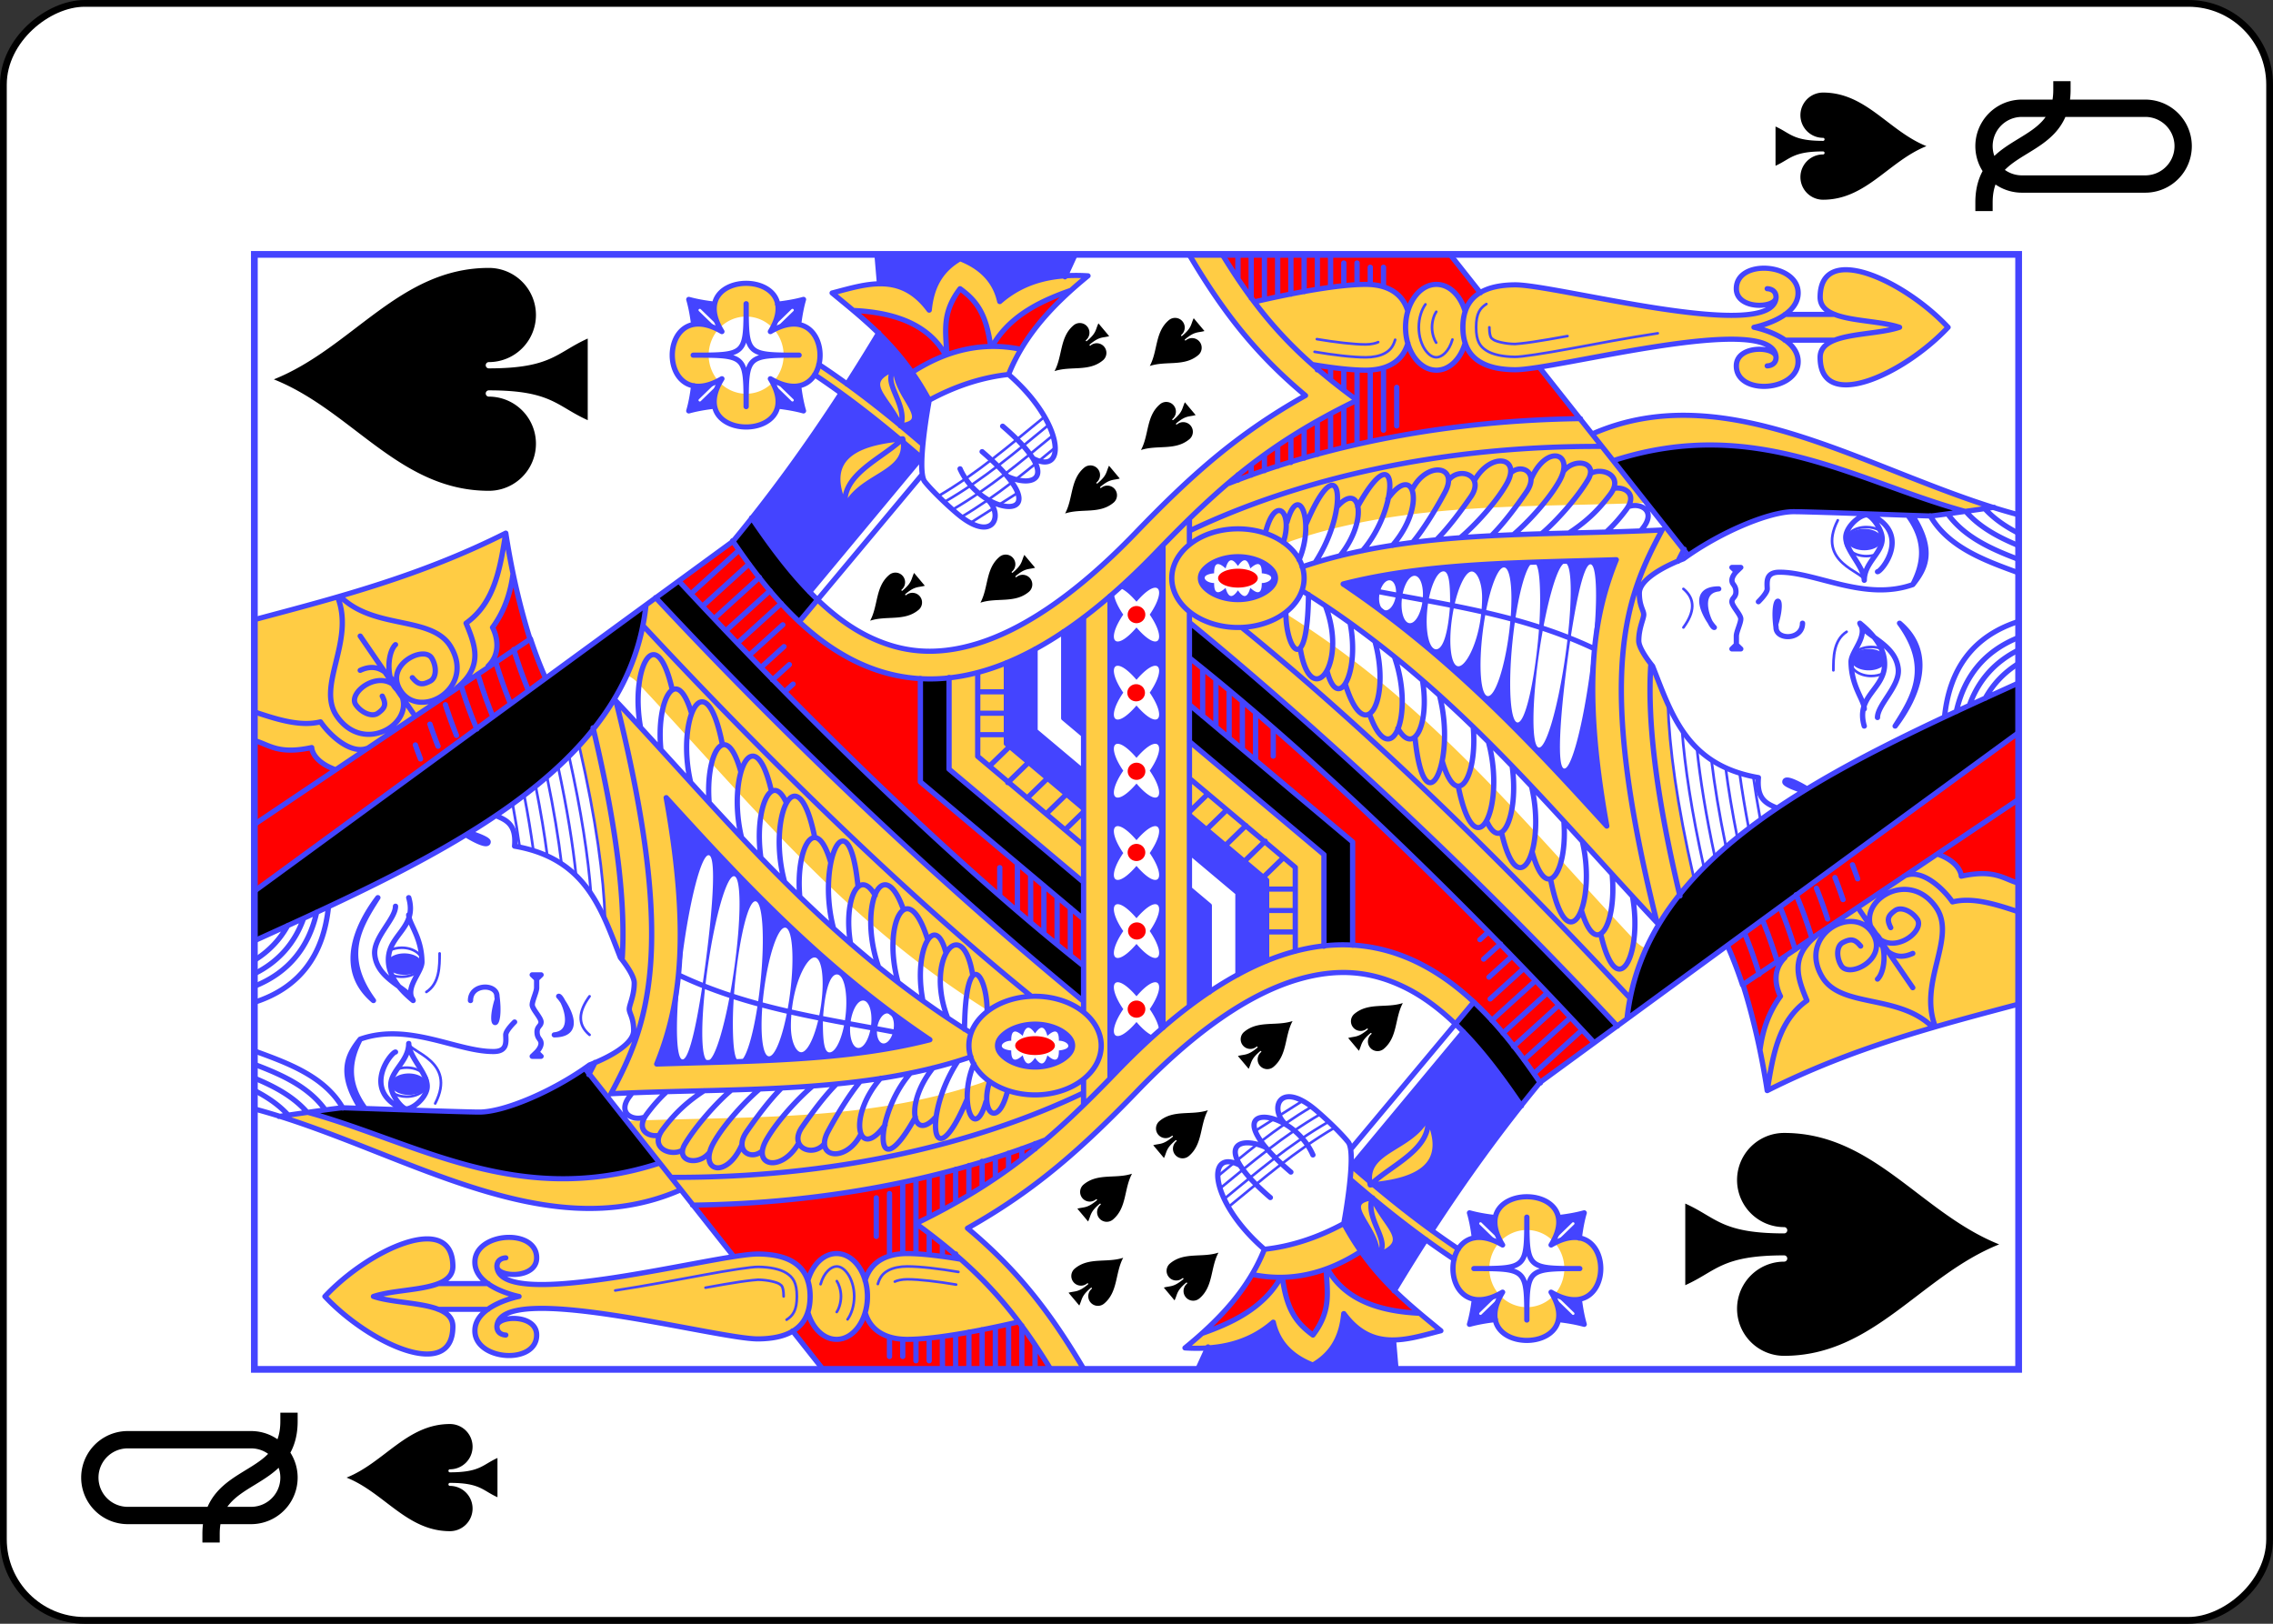 <?xml version="1.0" encoding="UTF-8" standalone="no"?>
<svg
   class="card"
   face="QS"
   height="2.5in"
   preserveAspectRatio="none"
   viewBox="-120 -168 336 240"
   width="3.5in"
   version="1.1"
   id="svg886"
   sodipodi:docname="QSr.svg"
   inkscape:version="1.1.2 (b8e25be833, 2022-02-05)"
   xmlns:inkscape="http://www.inkscape.org/namespaces/inkscape"
   xmlns:sodipodi="http://sodipodi.sourceforge.net/DTD/sodipodi-0.dtd"
   xmlns:xlink="http://www.w3.org/1999/xlink"
   xmlns="http://www.w3.org/2000/svg"
   xmlns:svg="http://www.w3.org/2000/svg">
  <rect x="-120" y="-168" width="336" height="240" fill="#333333" stroke="none"/>
  <sodipodi:namedview
     id="namedview888"
     pagecolor="#ffffff"
     bordercolor="#666666"
     borderopacity="1.0"
     inkscape:pageshadow="2"
     inkscape:pageopacity="0.0"
     inkscape:pagecheckerboard="0"
     inkscape:document-units="in"
     showgrid="false"
     inkscape:zoom="1.4761905"
     inkscape:cx="168.33871"
     inkscape:cy="119.90323"
     inkscape:window-width="1366"
     inkscape:window-height="705"
     inkscape:window-x="-8"
     inkscape:window-y="-8"
     inkscape:window-maximized="1"
     inkscape:current-layer="svg886" />
  <defs
     id="defs842">
    <symbol
       id="VSQ"
       viewBox="-500 -500 1000 1000"
       preserveAspectRatio="xMinYMid">
      <path
         d="m -260,100 c 300,0 220,360 520,360 M -175,0 v -285 a 175,175 0 0 1 350,0 v 570 a 175,175 0 0 1 -350,0 z"
         stroke="#000000"
         stroke-width="80"
         stroke-linecap="square"
         stroke-miterlimit="1.5"
         fill="none"
         id="path805" />
    </symbol>
    <symbol
       id="SSQ"
       viewBox="-600 -600 1200 1200"
       preserveAspectRatio="xMinYMid">
      <path
         d="m 0,-500 c 100,250 355,400 355,685 a 150,150 0 0 1 -300,0 10,10 0 0 0 -20,0 c 0,200 50,215 95,315 h -260 c 45,-100 95,-115 95,-315 a 10,10 0 0 0 -20,0 150,150 0 0 1 -300,0 c 0,-285 255,-435 355,-685 z"
         fill="#000000"
         id="path808" />
    </symbol>
    <symbol
       id="SQ6"
       preserveAspectRatio="none"
       viewBox="0 0 1300 2000">
      <path
         stroke="#4444ff"
         stroke-linecap="round"
         stroke-linejoin="round"
         stroke-width="3"
         fill="none"
         d="m 986.603,811.202 17.525,26.837 m 3.576,5.477 14.288,21.88 m -28.503,-64.528 c 12.595,20.813 26.365,39.794 40.672,57.94 m 3.681,4.637 c 6.057,7.579 12.2,15.026 18.38,22.414 m 3.579,4.268 c 4.936,5.872 9.889,11.716 14.837,17.57 m -72.351,-116.419 c 25.655,42.892 56.331,77.957 86.527,113.771 m -77.496,-122.804 c 26.598,44.899 58.724,81.183 90.152,118.553 M 1018.211,775.405 C 1045.438,820.52 1078.197,857.015 1110,895 M 91.99,409.09 c 5.346,34.4 12.365,69.897 17.979,99.543 5.614,29.646 9.608,54.847 9.523,62.492 -0.145,13.187 -2.604,25.095 -7.352,32.221 C 107.393,610.471 101.334,615 85,615 68.666,615 62.607,610.471 57.859,603.346 m 37.371,-91.922 c 2.783,14.698 5.162,28.283 6.813,38.99 1.65,10.708 2.461,19.517 2.449,20.547 -0.126,11.422 -3.037,21.371 -4.834,24.068 -1.554,2.333 -1.961,2.671 -3.316,3.332 C 94.986,599.022 91.781,600 85,600 m 14.244,41.859 C 113.484,645.758 120,654.053 120,660 c 0,3.875 -2.134,8.183 -8.246,12.461 C 105.642,676.739 95.97,680 85,680 74.03,680 64.358,676.739 58.246,672.461 m 41.23,34.303 c 8.836,2.486 12.848,6.436 15.93,11.998 C 118.488,724.324 120,732.046 120,740 c 0,15.201 -2.706,36.775 -6.41,58.111 M 102.949,660.283 C 99.903,662.338 92.86,665 85,665 c -7.997,0 -15.198,-2.76 -18.152,-4.828 m 35.438,65.859 C 103.523,728.265 105,733.947 105,740 c 0,13.42 -2.566,34.674 -6.189,55.545 M 726.76,368.279 C 639.854,387.672 574.693,396.008 524.839,397.575 M 715.613,356.589 C 649.941,370.779 597.123,378.462 554.168,381.631 m 148.87,-37.371 c -49.768,10.383 -91.885,16.912 -127.756,20.523 M 690.788,331.769 c -38.303,7.698 -71.908,13.042 -101.508,16.491 m 90.858,-29.388 c -30.036,5.827 -57.089,10.165 -81.515,13.253 m 71.583,-26.359 c -23.347,4.37 -44.834,7.816 -64.642,10.458 m 54.01,-23.508 c -18.048,3.239 -34.946,5.91 -50.783,8.073 M 390,380 c 11.945,-13.956 27.221,-12.698 45,0 m 5,-185 c 10,15 30,15 45,15 m -175,-5 c 50,25 60,-30 70,-30 m -29.98,-12.945 c 1.143,3.178 1.786,6.766 1.786,10.564 0,13.036 -7.581,23.604 -16.933,23.604 -9.352,0 -16.933,-10.568 -16.933,-23.604 0,-5.798 1.5,-11.108 3.988,-15.217 m 166.631,-3.796 c 1.908,3.82 3.026,8.463 3.026,13.47 0,13.036 -7.581,23.604 -16.933,23.604 -9.352,0 -16.933,-10.568 -16.933,-23.604 0,-4.033 0.725,-7.829 2.004,-11.149"
         id="path811" />
      <use
         xlink:href="#SSQ"
         height="90"
         width="90"
         transform="matrix(0.766,-0.625,0.643,0.745,1124.603,929.609)"
         id="use813"
         x="0"
         y="0" />
      <use
         xlink:href="#SSQ"
         height="90"
         width="90"
         transform="matrix(0.766,-0.625,0.643,0.745,1130.603,1037.609)"
         id="use815"
         x="0"
         y="0" />
      <use
         xlink:href="#SSQ"
         height="90"
         width="90"
         transform="matrix(0.766,-0.625,0.643,0.745,1032.603,1027.609)"
         id="use817"
         x="0"
         y="0" />
      <use
         xlink:href="#SSQ"
         height="90"
         width="90"
         transform="matrix(0.766,-0.625,0.643,0.745,958.603,941.609)"
         id="use819"
         x="0"
         y="0" />
      <use
         xlink:href="#SSQ"
         height="90"
         width="90"
         transform="matrix(0.766,-0.625,0.643,0.745,854.603,845.609)"
         id="use821"
         x="0"
         y="0" />
      <use
         xlink:href="#SSQ"
         height="90"
         width="90"
         transform="matrix(0.766,-0.625,0.643,0.745,833.603,720.609)"
         id="use823"
         x="0"
         y="0" />
    </symbol>
    <symbol
       id="SQ5"
       preserveAspectRatio="none"
       viewBox="0 0 1300 2000">
      <path
         stroke="#4444ff"
         stroke-linecap="round"
         stroke-linejoin="round"
         stroke-width="6"
         fill="none"
         d="M 435,885 A 57.5,75 0 0 1 377.5,960 57.5,75 0 0 1 320,885 57.5,75 0 0 1 377.5,810 57.5,75 0 0 1 435,885 v 0 m -17.923,55 h 458.949 m -567.756,0 h 28.757 m 2.463,30 H 901.478 M 131.845,543.196 351.035,374.589 M 6.9310566e-5,644.615 44.832,610.129 M 1138.166,665.182 c -60.174,-37.999 -118.041,-78.629 -172.87,-122.725 m 243.284,165.45 c -20.188,-11.785 -40.16,-23.815 -59.891,-36.121 M 557.518,-3.5577172e-4 965.446,542.578 M 1299.729,1059.765 c -68.477,39.278 -116.733,76.573 -164.284,131.813 -44.949,-77.848 -93.918,-130.607 -160.209,-192.689 -76.06,-71.231 -114.274,-131.591 -129.371,-180.426 -15.097,-48.834 -8.908,-86.603 7.949,-120.969 28.317,-57.727 91.513,-102.355 139.07,-133.864 M 499.685,0.037 C 598.837,212.453 698.514,423.778 890.342,443.851 M 364.365,812.312 C 320.077,685.414 328.509,542.63 321.336,404.177 c 76.717,39.852 163.357,77.441 457.882,5.761 C 644.587,533.127 501.693,642.054 392.457,811.847 M 355.977,456.125 c 29.63,11.748 64.921,21.562 110.043,25.154 51.306,4.084 115.563,0.486 200.578,-14.406 -98.578,87.128 -198.392,177.482 -282.246,298.861 -24.965,-94.927 -24.797,-201.063 -28.375,-309.609 v 0 M 867.343,440.406 C 719.63,574.076 560.439,730.575 436.094,879.438 M 223.892,472.869 c -0.823,183.169 37.986,343.482 98.116,466.271 M 191.498,496.713 c 2.086,150.922 30.405,286.392 75.553,398.739 M 429.507,939.468 C 578.783,763.04 746.552,593.77 899.911,454.841 M 470.355,940.012 C 595.553,787.076 764.145,621.017 918.956,481.379 M 525,940 685,755 H 805.419 M 567.926,940.05 699.861,787.5 H 806.65 M 611.465,939.39 714.723,820 h 97.264 M 654.392,939.439 729.584,852.5 h 93.897 M 697.397,939.399 744.445,885 h 95.046 M 740.075,939.736 759.307,917.5 H 860 M 906.392,629.423 1063.785,756.677 M 871.924,617.813 1043.244,757.011 M 459.619,481.348 C 414.869,573.513 406.452,669.627 385,765 M 303.656,-0.002 C 259.093,162.789 138.614,327.078 209.423,483.473 m 30.677,-25.194 C 187.085,297.86 265.541,182.854 300.096,58.96 M 805.811,330.134 c 14.888,-6.445 30.422,-12.16 46.149,-17.214 M 0.097,902.739 C 71.866,860.067 117.037,820.617 170,750 c 50,100 99.857,155.164 176.979,227.389 281.561,263.684 94.151,409.611 -13.084,480.469 M 377.5,842.5 c 4.423,0 9.318,2.003 14.867,9.24 C 397.916,858.978 402.5,871.022 402.5,885 c 0,13.978 -4.584,26.022 -10.133,33.26 C 386.818,925.497 381.923,927.5 377.5,927.5 c -4.423,0 -9.318,-2.003 -14.867,-9.24 C 357.084,911.022 352.5,898.978 352.5,885 c 0,-13.978 4.584,-26.022 10.133,-33.26 C 368.182,844.503 373.077,842.5 377.5,842.5 v 0 M 1130,765 c 16.819,30.213 26.654,60.208 30,90 47.231,18.324 82.887,51.837 115,90 2.342,-37.044 -4.297,-71.387 -30,-100 23.35,-4.999 40.003,-20.019 50,-45 -14.528,-24.402 -35.976,-32.699 -60,-35 44.875,-32.167 30.267,-71.339 20,-110 -32.963,38.744 -63.867,77.98 -125,110 v 0 m 170,-59.167 -34.324,2.86 m 34.324,221.862 -26.171,-11.632 m -81.102,-82.498 c 37.699,20.42 54.567,59.519 65.28,89.01 M 1182.969,784.923 c 26.555,-0.869 48.454,-6.172 77.031,15.077 -14.637,19.516 -30.136,29.721 -67.201,34.643 m 41.83,-155.485 c -1.994,40.389 -12.783,83.276 -52.204,104.577 m -20.082,-38.311 c 26.538,39.875 36.074,80.877 26.979,123.434 M 1130,765 c 0,0 -82.168,-15 -95,-5 -12.832,10 -32.969,31.307 -40,40 -31.97,39.527 3.645,49.729 20,30 m 35,-30 c -59.312,25.45 -64.226,120.615 20,25 m -28.807,28.529 c -14.944,32.294 0.758,60.301 58.5,-5.248 m -37.508,34.31 C 1040.994,921.292 1103.755,918.144 1160,855 m -96.748,-99.2 c 33.572,-37.624 66.287,-76.827 96.446,-120.735 m -81.24,122.622 c 32.493,-36.683 64.095,-75.006 93.255,-117.826 M 1085,735 c -4.952,-58.002 -25.404,-90.068 -80,-65 38.526,16.691 38.617,74.158 80,65 v 0 m -80,-65 c 37.807,-6.254 56.14,40.797 80,65 m 15,-2.668 c 35,-15 50.673,-47.071 67.282,-5 -32.282,-2.084 -62.282,45 -67.282,5 v 0 m 0.066,0.514 c 26.326,8.267 52.462,-23.905 67.216,-5.514 M 1155,585 C 1080,630 1080,485 1155,530 c -45,-75 100,-75 55,0 75,-45 75,100 10e-5,55 45,75 -100,75 -55,10e-6 v 0 M 1242.5,557.5 c -60,0 -60,0 -60,-60 0,60 0,60 -60,60 60,0 60,0 60,60 0,-60 0,-60 60,-60 v 0 m -119.526,-36.157 c -1.248,-10.594 -3.073,-20.44 -5.474,-28.843 8.577,2.45 18.654,4.3 29.498,5.55 m -0.243,118.928 c -10.751,1.249 -20.742,3.09 -29.255,5.522 2.422,-8.479 4.258,-18.424 5.507,-29.126 m 118.941,-0.388 c 1.25,10.85 3.1,20.933 5.552,29.514 -8.414,-2.404 -18.273,-4.23 -28.883,-5.478 m -0.041,-119.038 c 10.625,-1.248 20.499,-3.076 28.924,-5.483 -2.415,8.453 -4.247,18.364 -5.495,29.029 M 357.959,386.261 c -4.785,-2.306 -9.524,-4.688 -14.283,-7.126 m 404.393,4.804 C 622.451,413.088 538.889,420.538 479.792,417.078 m -123.802,39.051 c 29.627,11.745 64.914,21.559 110.029,25.15 51.303,4.084 115.556,0.486 200.564,-14.404 C 568.012,554 468.16,644.256 384.25,765.713 359.238,670.907 359.539,564.676 355.99,456.129 v 0 M 85,135 c 10.787,31.13 5,90 35,90 65,0 20,-95 -35,-145 -55,50 -100,145 -35,145 30,0 24.213,-58.87 35,-90 v 0 M 40,285 c 0,0 0,-10 10,-10 12.881,0 15,45 -10,45 -35,0 -30,-70 5,-70 30,0 40,50 40,50 0,0 10,-50 40,-50 35,0 40,70 5,70 -25,0 -22.881,-45 -10,-45 10,0 10,10 10,10 m -10,-10 c -55,2.668 15,250 14.491,296.289 C 134.168,600.673 125,630 85,630 45,630 35.832,600.673 35.509,571.289 35,525 105,277.668 50,275 m 20,-10.016 v -56.65 m 30,56.855 v -56.445 m 3.206,418.649 C 121.818,632.488 135,645.167 135,660 c 0,19.33 -22.386,35 -50,35 -27.614,0 -50,-15.67 -50,-35 0,-14.83 13.177,-27.506 31.782,-32.604 M 65.931,692.476 C 41.675,699.577 35,720.74 35,740 c 0,36.244 13.136,96.133 20.364,126.343 M 128.369,800.677 C 132.147,778.914 135,756.89 135,740 c 0,-19.399 -6.772,-40.731 -31.462,-47.677 M 256.892,885 h 6.386 M 1.1417102e-4,885 28.737,885 M 245.572,870 h 11.901 M 2.5229169e-5,870 51.088,870 M 233.67,855 h 18.578 M 4.1609595e-5,855 52.54,855 M 222.93,840 h 24.093 M 7.6084636e-5,840 49.347,840 M 212.771,825 h 29.898 M 4.2336546e-5,825 46.444,825 M 203.192,810 h 34.543 M 4.0905762e-6,810 43.541,810 M 194.483,795 h 38.897 m -103.918,0 h 5.225 M -3.8457096e-5,795 40.638,795 M 186.065,780 h 42.961 m -97.242,0 h 14.514 M -3.1733115e-5,780 38.316,780 M 178.228,765 h 46.734 m -91.146,0 h 24.673 M 10,765 h 26.284 m 98.403,-15 h 86.502 M 10,750 H 34.543 M 134.977,735 h 83.018 M 15,735 h 20.123 m 97.532,-15 H 205 M 15,720 H 37.845 M 155,705 h 45 M 325,510 c -11.823,-17.571 -24.455,-31.947 -45.421,-47.163 -21.678,-15.732 -32.015,9.636 -23.863,22.705 M 325,540 c -13.684,-15.717 -40.727,-39.318 -62.257,-51.807 -20.397,-11.832 -26.523,15.099 -9.535,27.995 m 73.441,56.351 c -13.684,-15.717 -40.423,-39.856 -62.257,-51.807 -33.042,-18.086 -43.839,14.159 -2.743,31.807 m 68.033,79.606 c -13.684,-15.717 -40.423,-39.856 -62.257,-51.807 -30.812,-16.866 -37.656,16.866 -5.116,35.807 m 65.759,-18.456 c -13.861,-13.59 -33.316,-27.705 -50.773,-39.513 -22.074,-14.931 -34.105,4.474 -22.836,17.226 m 77.737,83.987 c -13.77,-13.233 -32.62,-26.885 -49.583,-38.358 -24.045,-16.263 -36.173,12.272 -19.252,25.316 m 72.12,40.26 C 319.244,673.642 295.514,659.744 277.425,650.338 c -31.27,-16.261 -36.887,20.479 -3.298,37.121 m 65.316,22.485 C 293.812,671.344 241.204,684.642 285,715 m 60.578,28.858 c -49.783,-42.234 -140.14,-42.27 -51.454,5.5 m 65.03,48.069 C 296.308,757.356 217.415,767.986 315.257,808.088 m 40.895,7.628 c -43.416,-18.163 -92.791,0.21 -43.971,13.658 m 23.615,4.177 c -36.462,-11.384 -55.926,9.427 -11.424,20.211 m -0.735,-386.375 c -7.192,-7.586 -15.51,-14.892 -25.859,-22.401 -17.521,-12.715 -26.719,0.327 -25.123,12.489 m 49.503,-29.247 c -1.318,-1.002 -2.67,-2.006 -4.059,-3.014 -19.412,-14.087 -28.607,3.442 -24.227,16.361 m 57.628,327.772 c -41.829,-32.623 -87.13,-22.987 -57.826,2.599 m 102.835,33.088 c 97.552,1.04 65.936,25.615 21.194,25.634 m -7.5,-44.952 c 31.879,-11.92 60.58,-9.172 74.958,-1.629 16.817,8.823 14.04,24.205 -26.164,30.349 M 430.55,757.732 c 58.577,-11 103.695,13.949 55.485,26.189 m -34.411,-54.317 c 67.421,-18.097 125.455,10.742 49.426,33.663 m -31.897,-55.65 c 69.253,-23.471 135.427,4.475 67.152,28.145 m -39.269,-60.029 c 50.502,-8.008 88.675,9.666 55.551,28.022 m -38.523,-47.188 c 77.254,-19.945 157.955,17.262 48.763,27.753 m -11.91,-66.01 c 57.176,-5.002 100.009,18.027 40.226,35.034 m -22.25,-52.405 c 75.248,-19.798 151.842,14.609 51.224,34.336 m -23.275,-61.119 c 55.645,-7.643 102.468,11.747 64.246,28.765 m -40.349,-50.813 c 71.57,-16.516 140.665,14.62 53.46,34.064 m -13.463,-70.602 c 57.115,-4.525 99.001,18.874 36.455,35.786 m -12.802,-56.768 c 73.88,-16.895 144.864,16.899 43.681,36.081 m -5.273,-69.844 c 57.765,-5.504 101.75,17.66 42.025,34.797 M 748.431,437.765 c 68.018,-11.92 127.591,17.439 43.802,36.027 M 645.552,273.862 C 640.452,285.479 635.593,297.26 610,295 c -14.372,81.302 -73.773,98.388 -130,120 0,0 -19.419,15.646 -29.419,15.646 C 435.581,430.646 425,425 420,425 c -5,0 -10,5 -25,5 -15,0 -30,-25 -40,-50 -30,-40 -55,-96.045 -55,-125 0,-20 5.003,-149.999 5,-155 -0.002,-3.089 -5.728,-42.446 -10.104,-72.074 m 328.037,212.395 C 616.616,250.552 609.194,264.742 615,265 c 2.734,0.121 6.97,-10.378 10.244,-19.906 m 278.917,249.721 50.564,54.175 m -64.734,-40.786 48.735,52.216 m -63.377,-39.332 48.019,51.449 m -61.73,-37.568 46.154,49.451 m -60.775,-36.544 45.963,49.246 m -60.147,-35.872 35.288,37.809 m -49.458,-24.419 24.026,25.742 m -38.824,-13.026 17.842,19.116 m -31.643,-5.332 8.928,9.566 M 482.759,925 h 55.419 m -42.282,-15 h 55.008 m -42.693,-15 h 55.829 m -42.693,-15 h 55.419 m -42.282,-15 h 55.419 M 552.956,845 H 585 m 205,-25 v 32.5 M 765,820 v 32.5 M 740,820 v 32.5 m -36.732,-19.232 22.578,22.578 m -41.757,-1.757 23.399,23.399 m -41.552,-1.552 22.783,22.783 m -40.525,-0.525 22.578,22.578 m -41.552,-1.552 20.731,20.731 M 791.296,310.755 c 15.63,-6.297 31.834,-11.835 48.115,-16.69 m -63.254,-3.714 c 15.845,-6.355 32.273,-11.933 48.765,-16.813 m -64.099,-3.053 c 16.181,-6.504 32.973,-12.196 49.824,-17.161 m -64.098,-1.096 c 16.426,-6.796 33.542,-12.736 50.759,-17.91 m -58.186,-5.144 c 11.718,-4.608 23.734,-8.797 35.842,-12.6 m -48.416,-8.347 c 8.464,-3.276 17.075,-6.335 25.756,-9.191 m -40.617,-10.697 c 5.395,-2.008 10.857,-3.949 16.37,-5.825 M 900.409,94.432 C 848.546,114.254 796.728,69.77 761.432,93.622 715,125 755,185 789.335,165.189 821.135,146.84 790,105 775,115 c -9.303,6.202 -14.888,18.309 -10,25 6.18,8.459 10.489,9.628 20,5 M 901.467,97.133 C 861.761,135.456 879.347,201.012 842.741,222.521 794.423,250.91 757.503,188.968 790.171,166.514 c 30.256,-20.796 54.606,25.324 39.12,34.554 -9.604,5.724 -22.937,5.55 -26.869,-1.743 -4.972,-9.221 -4.172,-13.613 4.102,-20.203 M 765,180 855,120 m -10,40 c -10,-10 -45.467,-11.357 -55,5 22.008,-11.038 34.763,-24.757 25,-45 m -20,110 c 25,30 50,20 75,10 24.055,32.765 64.661,38.666 105,45 M 725,130 C 715,110 740,85 755,75 749.149,51.949 757.707,26.01 766.594,0.005 M 700,90 c 10,-25 25,-25 25,-25 -8.483,-38.172 3.289,-47.867 8.187,-64.931 M 427.964,0.018 C 445.065,51.748 483.313,78.4 539.319,83.994 M 446.671,0.044 C 462.631,38.844 492.036,61.7 533.14,70.683 M 461.245,0.016 C 475.225,27.447 496.929,45.719 525.584,55.748 M 476.996,0.108 C 487.38,16.454 500.998,28.964 517.636,37.894 M 371.264,0.044 C 356.344,40.197 340.918,80.075 304.697,100.286 M 355.609,0.044 C 343.343,31.804 329.139,61.846 302.671,80.299 M 339.571,0.021 C 329.734,23.196 317.891,44.53 299.715,59.884 M 325.157,0.084 C 317.465,14.722 308.277,27.965 296.268,38.544 M 305,120 c 41.102,-25.066 61.561,-14.287 80,0 20,55 -15,110 -14.419,151.676 0.216,15.477 11.727,13.449 19.419,13.324 4.999,-0.081 15,10 15,10 M 305,125 c 29.586,-20.976 55.476,-17.507 80,-5 m 45,125 c 20,0 20,30 5,30 -40,5 -40,-10 -5,0 m -65,40 v 10 l 5,-5 -5,-5 v 0 m 90,5 5,-5 v 10 l -5,-5 v 0 m -85,0 c 0,0 5,5 10,5 5,0 5.244,-4.01 12.322,-4.485 C 400,320 400,325 405,325 c 5,0 15,-10 20,-10 5,0 15,5 20,5 h 10 m -65,20 c 3.07,28.452 45.614,8.689 45,5 -5,5 -44.772,31.851 -45,-5 v 0 m 40,-205 c 51.536,-36.719 85.865,-16.182 120,5 -35.405,-25.982 -85,-45 -120,-5 v 0 m 110,25 C 525,160 503.53,134.615 483.614,136.451 453.799,139.2 445,175 430,180 447.935,158.592 463.794,151.781 478.07,151.935 507.274,152.251 515,185 550,175 m -120,5 c 15,-10 32.809,10.043 45.174,9.945 C 504.082,189.717 519.494,175 530,175 m -150,0 c -20,0 -30.874,-19.165 -47.032,-20.29 -12.341,-0.86 -29.195,12.612 -29.195,17.612 0,7.071 11.237,20.708 22.743,23.258 C 342.908,199.214 362.812,175.349 380,175 v 0 m -75,-10 c 22.643,-42.75 64.953,-9.492 65,-5 m 450,105 c 15,15 35,10 45,5 20.519,14.656 42.757,20.72 62.683,23.229 m -75.816,19.108 C 895.106,299.118 938.831,290.348 975,285 924.901,188.223 899.901,94.153 874.117,-0.002 M 851.867,312.337 C 895.106,299.118 938.831,290.348 975,285 924.901,188.223 899.901,94.153 874.117,-0.002 M 851.013,311.998 635.367,-2.4089679e-4 M 927.653,293.265 C 907.757,290.72 885.519,284.656 865,270 c -10,5 -30,10 -45,-5"
         id="path826" />
    </symbol>
    <symbol
       id="SQ4"
       preserveAspectRatio="none"
       viewBox="0 0 1300 2000">
      <path
         fill="#000000"
         d="M 499.674,0 C 598.831,212.426 698.516,423.784 891.078,444.248 L 557.508,0 Z M 299.898,59.855 C 265.541,182.854 187.085,297.86 240.1,458.279 L 349.875,372.945 C 322.205,333.641 300,282.29 300,255 c 0,-20 5.003,-149.999 5,-155 -10e-4,-2.004 -2.411,-19.274 -5.102,-40.145 z M 899.91,454.842 C 746.551,593.77 578.784,763.041 429.508,939.469 l 40.848,0.543 C 595.553,787.076 764.144,621.017 918.955,481.379 Z m 65.791,87.457 c -28.872,19.187 -64.125,44.128 -93.979,75.523 l 25.551,20.043 c 30.23,-29.844 65.96,-54.59 95.6,-73.979 -9.281,-6.879 -18.471,-14.107 -27.172,-21.588 z M 685,755 525.102,939.883 570,940 699.861,787.5 H 806.65 L 805,755 Z"
         id="path829" />
    </symbol>
    <symbol
       id="SQ3"
       preserveAspectRatio="none"
       viewBox="0 0 1300 2000">
      <path
         fill="#4444ff"
         d="m 472.5,150 a 12.5,20 0 0 0 -12.5,20 12.5,20 0 0 0 12.5,20 12.5,20 0 0 0 12.5,-20 12.5,20 0 0 0 -12.5,-20 z m -140,5 a 12.5,20 0 0 0 -12.5,20 12.5,20 0 0 0 12.5,20 12.5,20 0 0 0 12.5,-20 12.5,20 0 0 0 -12.5,-20 z m 23.49,301.129 c 3.549,108.548 3.248,214.779 28.26,309.584 83.91,-121.457 183.762,-211.713 282.334,-298.838 -85.008,14.89 -149.262,18.489 -200.564,14.404 -45.115,-3.592 -80.402,-13.405 -110.029,-25.15 z m 42.926,22.922 c 22.576,0.103 52.528,2.344 83.498,6.246 65.746,8.284 118.153,21.659 117.055,29.873 -1.098,8.214 -56.309,5.079 -122.053,-3.205 -65.739,-8.284 -117.118,-18.579 -116.027,-26.793 0.534,-4.02 14.072,-6.229 37.527,-6.121 z M 1117.5,492.5 c 2.401,8.404 4.227,18.249 5.475,28.844 v 0.361 c 7.388,-1.364 16.465,0.084 27.232,5.623 l -21.267,-21.268 a 1.5,1.5 0 0 1 1.045,-2.576 1.5,1.5 0 0 1 1.076,0.455 l 21.268,21.268 c -5.529,-10.748 -6.981,-19.813 -5.629,-27.193 -10.729,-1.249 -20.702,-3.086 -29.199,-5.514 z m 130,0 c -8.425,2.407 -18.299,4.234 -28.924,5.482 h -0.279 c 1.361,7.386 -0.087,16.461 -5.623,27.223 l 21.266,-21.266 a 1.5,1.5 0 0 1 1.031,-0.453 1.5,1.5 0 0 1 1.09,2.574 l -21.267,21.268 c 10.757,-5.534 19.827,-6.984 27.211,-5.627 v -0.172 c 1.249,-10.665 3.081,-20.576 5.496,-29.029 z m -853.6,15.258 c 20.384,0.103 47.429,2.344 75.393,6.246 59.364,8.284 106.684,21.659 105.691,29.873 -0.993,8.214 -49.917,8.157 -109.277,-0.127 -59.364,-8.284 -106.684,-21.659 -105.691,-29.873 0.486,-4.019 12.709,-6.227 33.885,-6.119 z m 7.695,34.68 c 15.094,-0.075 32.615,0.814 50.479,2.562 51.501,5.041 94.008,14.752 93.676,23.004 -0.329,8.252 -42.347,10.855 -93.85,5.814 C 400.399,568.778 358.918,558.002 359.25,549.75 c 0.203,-5.087 15.52,-7.179 42.346,-7.312 z m 590.814,21.094 c -26.288,17.831 -58.004,39.716 -85.844,65.822 L 1063.252,755.799 c 5.929,-6.645 11.831,-13.341 17.697,-20.102 C 1043.571,740.317 1042.225,686.128 1005,670 c 53.451,-24.542 74.165,5.695 79.658,61.402 18.288,-21.222 36.203,-43.132 53.461,-66.25 -50.496,-31.89 -99.368,-65.632 -145.709,-101.621 z m 92.248,167.871 c -1.235,1.434 -2.47,2.867 -3.709,4.295 1.306,-0.161 2.653,-0.388 4.051,-0.697 -0.104,-1.216 -0.224,-2.404 -0.342,-3.598 z m -21.406,24.396 1.324,1.023 C 1092.824,758.22 1130,765 1130,765 c 33.235,-17.408 57.528,-36.95 78.082,-57.385 -19.956,-11.655 -39.702,-23.553 -59.211,-35.719 -15.553,20.888 -31.646,40.782 -48.066,60.072 34.429,-15.142 49.998,-46.38 66.478,-4.637 -32.143,-2.075 -62.02,44.581 -67.213,5.5 -7.149,8.386 -14.356,16.663 -21.611,24.854 z M 399.885,574.988 c 12.139,-0.075 26.23,0.814 40.598,2.562 41.421,5.041 74.783,15.817 74.516,24.068 -0.265,8.252 -34.059,10.855 -75.48,5.814 -41.421,-5.041 -74.783,-15.817 -74.516,-24.068 0.164,-5.087 13.308,-8.243 34.883,-8.377 z m 814.908,12.684 21.267,21.268 a 1.5,1.5 0 1 1 -2.121,2.121 l -21.266,-21.266 c 5.537,10.764 6.984,19.84 5.621,27.227 h 0.322 c 10.609,1.248 20.468,3.074 28.883,5.479 -2.428,-8.497 -4.263,-18.47 -5.512,-29.199 -7.381,1.352 -16.447,-0.099 -27.195,-5.629 z m -64.588,0.002 c -10.75,5.53 -19.816,6.98 -27.197,5.627 v 0.072 c -1.249,10.702 -3.085,20.648 -5.508,29.127 8.498,-2.428 18.47,-4.265 29.199,-5.514 -1.352,-7.38 0.1,-16.446 5.629,-27.193 l -21.268,21.268 a 1.5,1.5 0 1 1 -2.121,-2.121 z M 399.951,608.221 c 7.756,-0.014 16.339,0.596 25.049,1.779 30.51,4.147 55.198,16.746 55.244,25 0.049,8.255 -24.648,11.585 -55.16,7.438 -30.51,-4.147 -55.282,-14.199 -55.328,-22.453 -0.032,-5.623 11.687,-11.731 30.195,-11.764 z m 2.941,36.283 c 3.928,-0.016 8.001,0.151 12.107,0.496 25.086,2.107 44.778,7.028 45.422,14.979 0.643,7.95 -19.171,12.686 -44.256,10.578 -25.086,-2.107 -45.944,-10.261 -46.588,-18.211 -0.523,-6.467 13.793,-7.764 33.314,-7.842 z m -6.371,30.781 c 1.538,10e-4 3.102,0.061 4.674,0.18 15.244,1.152 28.128,7.433 28.779,14.027 0.652,6.595 -11.178,11.008 -26.422,9.855 -15.244,-1.152 -28.128,-7.433 -28.779,-14.027 -0.573,-5.812 8.608,-10.048 21.748,-10.035 z m -2.721,30.471 c 0.975,0.002 1.966,0.05 2.963,0.145 9.661,0.914 17.828,5.899 18.242,11.133 0.413,5.235 -7.086,8.737 -16.748,7.822 -9.661,-0.914 -17.828,-5.899 -18.242,-11.133 -0.364,-4.614 5.455,-7.977 13.785,-7.967 z m 906.199,0.078 -34.277,2.855 c 0.225,20.003 -6.783,39.153 -30.719,56.311 24.024,2.301 45.472,10.598 60,35 -9.997,24.981 -26.65,40.001 -50,45 19.682,21.91 28.177,47.183 30.029,74.453 l 0.01,0.008 24.957,11.094 z m -167.266,64.205 c 0.237,0.446 0.471,0.893 0.705,1.34 -0.234,-0.446 -0.468,-0.893 -0.705,-1.34 z m 3.041,5.883 c 0.083,0.166 0.171,0.332 0.254,0.498 -0.083,-0.166 -0.171,-0.332 -0.254,-0.498 z m 2.676,5.484 c 0.215,0.453 0.425,0.905 0.637,1.357 -0.212,-0.452 -0.422,-0.905 -0.637,-1.357 z m 2.455,5.324 c 0.179,0.4 0.364,0.801 0.541,1.201 -0.177,-0.4 -0.361,-0.801 -0.541,-1.201 z m 2.596,5.984 c 0.21,0.502 0.413,1.004 0.619,1.506 -0.206,-0.502 -0.409,-1.004 -0.619,-1.506 z m 2.07,5.117 c 0.198,0.503 0.4,1.005 0.594,1.508 -0.194,-0.503 -0.396,-1.005 -0.594,-1.508 z m 2.342,6.188 c 0.192,0.531 0.376,1.061 0.564,1.592 -0.188,-0.531 -0.372,-1.061 -0.564,-1.592 z m 1.732,4.965 c 0.204,0.605 0.411,1.21 0.609,1.814 -0.199,-0.605 -0.405,-1.21 -0.609,-1.814 z m 2.027,6.266 c 0.185,0.602 0.358,1.203 0.537,1.805 -0.179,-0.601 -0.352,-1.203 -0.537,-1.805 z m 1.469,5.01 c 0.18,0.638 0.359,1.276 0.533,1.914 -0.174,-0.638 -0.353,-1.276 -0.533,-1.914 z M 377.5,842.5 c -4.423,0 -9.318,2.003 -14.867,9.24 C 357.084,858.978 352.5,871.022 352.5,885 c 0,13.978 4.584,26.022 10.133,33.26 5.549,7.238 10.444,9.24 14.867,9.24 4.423,0 9.318,-2.003 14.867,-9.24 C 397.916,911.022 402.5,898.978 402.5,885 c 0,-13.978 -4.584,-26.022 -10.133,-33.26 C 386.818,844.503 381.923,842.5 377.5,842.5 Z m -0.273,4.795 c 2.956,0.088 5.949,5.08 5.949,10.705 10.931,-0.111 14.677,3.311 5.676,13 13.697,3.744 10.645,8.7 2.838,14 7.808,5.3 10.86,10.256 -2.838,14 9.002,9.689 5.255,13.111 -5.676,13 0,10 -9.46,18 -11.352,0 -10.931,0.111 -14.677,-3.311 -5.676,-13 -13.697,-3.744 -10.645,-8.7 -2.838,-14 -7.808,-5.3 -10.86,-10.256 2.838,-14 -9.002,-9.689 -5.255,-13.111 5.676,-13 0.828,-7.875 3.103,-10.773 5.402,-10.705 z m 352.357,5.205 -75.191,86.939 43.004,-0.041 L 744.445,885 H 840 l -15,-32.5 z m 29.723,65 -19.23,22.236 L 876.25,939.955 860,917.5 Z m -104.135,52.42 -315.76,0.18 c 2.44,2.479 4.988,4.874 7.566,7.289 15.37,14.394 29.321,28.433 41.91,42.127 1.07,-4.444 6.05,-11.131 16.111,-19.516 -30,-25 -15,-35 15,-15 30,-20 45,-10 15,15 30,25 15,35 -15,15 -11.069,7.379 -20.085,10.664 -25.562,10.629 1.311,1.463 2.628,2.926 3.906,4.381 l 256.418,-0.133 z m -170.012,4.445 C 490.609,974.219 499.75,977.5 511,985 c 30,-20 45,-10 15,15 30,25 15,35 -15,15 -30,20 -45,10 -15,-15 -18.75,-15.625 -19.922,-25.391 -10.84,-25.635 z m 91,0 C 581.609,974.219 590.75,977.5 602,985 c 30,-20 45,-10 15,15 30,25 15,35 -15,15 -30,20 -45,10 -15,-15 -18.75,-15.625 -19.922,-25.391 -10.84,-25.635 z"
         id="path832" />
    </symbol>
    <symbol
       id="SQ2"
       preserveAspectRatio="none"
       viewBox="0 0 1300 2000">
      <path
         fill="#ff0000"
         d="M 557.518,0 805.967,330.457 851.014,311.998 635.367,0 Z m 78.021,0 63.766,90.75 C 710,65 725,65 725,65 716.507,26.779 728.315,17.104 733.201,0 Z M 820,265 851.867,312.338 C 877.508,304.499 903.32,298.225 927.654,293.266 907.758,290.721 885.519,284.656 865,270 c -10,5 -30,10 -45,-5 z m 99.127,216.287 C 764.145,621.016 595.553,787.076 470.355,940.012 L 525,940 685,755 h 120.418 l -0.055,-0.412 c 6.374,-102.762 97.501,-170.658 160.412,-212.229 z m -727.42,15.562 -59.861,46.348 -0.396,0.305 c 1.931,12.046 3.108,21.693 3.041,27.787 -0.259,23.595 -6.221,47.154 -30.277,55.812 C 121.818,632.489 135,645.167 135,660 129.282,676.588 118.028,686.751 104.152,691.959 128.228,699.269 135,720.601 135,740 c 0,16.89 -2.852,38.915 -6.16,60.219 -1.952,2.162 -3.909,4.293 -5.873,6.395 C 138.567,789.967 153.927,771.431 170,750 200.251,810.502 230.449,854.592 266.857,895.715 221.902,783.105 193.584,647.634 191.707,496.85 Z M 44.531,610.361 0,644.615 V 902.783 C 30.798,884.466 56.707,866.736 80.428,846.898 72.428,853.57 64.158,860.019 55.518,866.33 48.136,836.132 35,776.244 35,740 35,720.74 41.675,699.576 65.385,692.256 47.266,686.611 35,674.308 35,660 35,645.17 48.177,632.494 66.973,627.498 56.529,624.356 49.362,618.221 44.531,610.361 Z m 1190.098,68.797 -1.121,1.047 c -20.054,23.043 -41.871,45.665 -71.744,65.723 27.117,39.371 36.653,80.374 27.744,123.129 25.439,14.765 47.233,33.87 67.875,55.842 -10.09,-28.954 -26.957,-68.052 -64.619,-89.363 C 1229.865,829.721 1245.363,819.516 1260,800 c -28.578,-21.248 -50.476,-15.945 -77.303,-15.67 39.149,-21.896 49.937,-64.783 51.932,-105.172 z M 110.746,819.238 c -0.789,0.786 -1.581,1.567 -2.373,2.346 0.792,-0.778 1.584,-1.56 2.373,-2.346 z m -5.152,5.051 c -0.768,0.743 -1.535,1.487 -2.307,2.223 0.771,-0.735 1.538,-1.48 2.307,-2.223 z m -5.262,5.006 c -2.077,1.946 -4.165,3.876 -6.273,5.779 2.104,-1.902 4.195,-3.831 6.273,-5.779 z m -6.539,6.021 c -1.468,1.323 -2.945,2.636 -4.43,3.939 1.482,-1.304 2.962,-2.615 4.43,-3.939 z M 377.5,862.5 a 11,22.5 0 0 0 -11,22.5 11,22.5 0 0 0 11,22.5 11,22.5 0 0 0 11,-22.5 11,22.5 0 0 0 -11,-22.5 z m 225.176,127.465 a 10,10 0 0 0 -10,10 10,10 0 0 0 10,10 10,10 0 0 0 10,-10 10,10 0 0 0 -10,-10 z M 420,990 a 10,10 0 0 0 -10,10 10,10 0 0 0 10,10 10,10 0 0 0 10,-10 10,10 0 0 0 -10,-10 z m 91.133,0.41 a 10,10 0 0 0 -10,10 10,10 0 0 0 10,10 10,10 0 0 0 10,-10 10,10 0 0 0 -10,-10 z"
         id="path835" />
    </symbol>
    <symbol
       id="SQ1"
       preserveAspectRatio="none"
       viewBox="0 0 1300 2000">
      <path
         fill="#ffcc44"
         d="M 635.396,0 851.867,312.338 C 895.107,299.119 938.831,290.348 975,285 924.902,188.224 899.894,94.154 874.111,0 Z M 295.525,27.285 C 246.276,180.98 142.754,335.54 209.252,483.084 l -17.434,13.449 c 1.765,151.101 30.085,286.572 74.541,398.609 18.126,21.287 38.562,42.116 61.479,64.115 3.611,3.467 7.285,6.963 11.338,10.619 L 901.479,970 l -0.414,-0.52 c -0.122,-0.138 -0.237,-0.274 -0.359,-0.412 15.277,17.283 32.651,35.126 52.316,53.543 C 1030.143,1094.837 1080,1150 1130,1250 c 52.982,-70.642 98.186,-110.097 170,-152.787 v -37.602 c -68.62,39.334 -116.942,76.655 -164.555,131.967 -44.949,-77.848 -93.918,-130.607 -160.209,-192.689 -76.06,-71.231 -114.274,-131.591 -129.371,-180.426 -15.097,-48.834 -8.908,-86.603 7.949,-120.969 28.317,-57.727 91.514,-102.355 139.07,-133.863 l -26.779,-21.49 C 896.537,588.11 793.226,665.675 806.109,786.488 L 699.861,787.5 568.062,939.893 429.484,939.863 C 578.06,763.299 745.829,594.028 899.188,455.1 l -9.568,-10.99 c -28.867,-3.021 -55.644,-10.376 -80.518,-21.428 -1.776,4.173 -4.434,8.021 -7.943,11.234 C 665.116,558.396 525.47,665.166 419.789,829.432 L 392.457,811.848 C 501.693,642.055 644.587,533.127 779.219,409.938 l 17.514,6.863 c -17.744,-8.987 -34.487,-19.892 -50.291,-32.484 -124.713,29.032 -208.275,36.481 -267.268,31.982 0,0 -19.316,14.605 -29.316,14.605 -15,0 -25.58,-5.645 -30.58,-5.645 -5,0 -10,5 -25,5 -15,0 -30,-25 -40,-50 -1.514,-2.019 -3.014,-4.079 -4.232,-5.793 l -39.219,30.256 10.51,-0.545 c 7.172,138.453 -1.258,281.236 43.029,408.135 l -27.418,17.666 c -1.329,-2.131 -2.433,-4.456 -3.268,-6.957 C 288.229,692.789 295.294,552.704 289.598,421.1 l -69.703,53.773 20.205,-16.594 C 187.085,297.86 265.54,182.855 300.096,58.961 Z M 85,80 c -55,50 -100,145 -35,145 9.343,0 15.216,-5.71 19.6,-15.59 l -0.055,54.807 C 63.117,255.8 55.219,250 45,250 c -35,0 -40,70 -5,70 24.463,0 22.958,-43.082 10.812,-44.932 53.482,5.085 -15.809,250.164 -15.303,296.221 0.268,24.388 6.628,48.737 31.463,56.209 C 48.177,632.494 35,645.17 35,660 35,674.308 47.266,686.611 65.385,692.256 41.675,699.576 35,720.74 35,740 35,776.244 48.136,836.132 55.518,866.33 82.604,846.546 106.084,825.429 128.84,800.219 132.148,778.915 135,756.89 135,740 135,720.601 128.228,699.269 104.152,691.959 118.028,686.751 129.282,676.588 135,660 c 0,-14.833 -13.182,-27.511 -30.787,-32.898 24.057,-8.658 30.018,-32.217 30.277,-55.812 C 134.997,525.232 65.706,280.154 119.188,275.068 107.042,276.918 105.537,320 130,320 c 35,0 30,-70 -5,-70 -10.834,0 -19.06,6.522 -25.074,15.021 L 100.252,209.279 C 104.49,218.999 110.421,225 120,225 185,225 140,130 85,80 Z m 641.48,287.838 c -86.625,19.835 -151.788,28.17 -200.805,29.242 -14.225,6.274 -30.072,11.922 -45.779,18.959 58.993,4.499 142.554,-2.951 267.197,-32.037 -7.753,-5.207 -14.389,-10.769 -20.613,-16.164 z m -370.49,88.291 c 29.627,11.745 64.914,21.559 110.029,25.15 51.303,4.084 115.556,0.486 200.564,-14.404 C 568.012,554 468.16,644.256 384.25,765.713 359.238,670.907 359.539,564.676 355.99,456.129 Z M 1182.5,473.75 c -24.04,0 -48.056,17.347 -29.859,52.023 A 45,42.5 0 0 1 1182.5,515 a 45,42.5 0 0 1 29.865,10.764 C 1230.552,491.094 1206.538,473.75 1182.5,473.75 Z m -54.691,47.48 c -45.248,0.775 -37.642,97.738 22.793,66.217 A 45,42.5 0 0 1 1137.5,557.5 a 45,42.5 0 0 1 13.111,-29.943 c -8.689,-4.533 -16.298,-6.438 -22.803,-6.326 z m 109.383,0 c -6.503,-0.111 -14.108,1.792 -22.793,6.322 A 45,42.5 0 0 1 1227.5,557.5 a 45,42.5 0 0 1 -13.109,29.943 c 60.443,31.534 68.05,-65.438 22.801,-66.213 z m -24.83,67.994 A 45,42.5 0 0 1 1182.5,600 45,42.5 0 0 1 1152.635,589.236 c -11.988,22.852 -5.631,38.17 6.973,45.959 -23.682,34.464 -48.941,66.026 -74.949,96.207 C 1079.165,675.695 1058.451,645.458 1005,670 c 37.225,16.128 38.571,70.317 75.949,65.697 -5.866,6.761 -11.768,13.457 -17.697,20.102 l 15.207,1.887 c 7.255,-8.191 14.462,-16.467 21.611,-24.854 5.193,39.081 35.07,-7.575 67.213,-5.5 -16.48,-41.743 -32.05,-10.505 -66.478,4.637 24.571,-28.866 48.407,-59.083 70.803,-91.955 26.568,6.128 61.741,-10.798 40.754,-50.789 z M 1255,655 c -32.963,38.744 -63.867,77.98 -125,110 16.819,30.213 26.654,60.208 30,90 47.231,18.324 82.887,51.837 115,90 2.342,-37.044 -4.297,-71.387 -30,-100 23.35,-4.999 40.003,-20.019 50,-45 -14.528,-24.402 -35.976,-32.699 -60,-35 44.875,-32.167 30.267,-71.339 20,-110 z M 811.885,817.785 c 10.865,41.665 35.342,88.007 78.586,139.424 -4.923,-5.823 -9.663,-11.583 -14.221,-17.254 l -286.463,-0.059 64.605,-0.457 75.191,-86.939 93.883,-0.34 c -4.903,-11.907 -8.743,-23.391 -11.582,-34.375 z M 377.5,842.5 c 4.423,0 9.318,2.003 14.867,9.24 C 397.916,858.978 402.5,871.022 402.5,885 c 0,13.978 -4.584,26.022 -10.133,33.26 C 386.818,925.497 381.923,927.5 377.5,927.5 c -4.423,0 -9.318,-2.003 -14.867,-9.24 C 357.084,911.022 352.5,898.978 352.5,885 c 0,-13.978 4.584,-26.022 10.133,-33.26 C 368.182,844.503 373.077,842.5 377.5,842.5 Z"
         id="path838" />
    </symbol>
    <rect
       id="XSQ"
       width="164.8"
       height="260.8"
       x="-82.4"
       y="-130.4" />
  </defs>
  <rect
     width="239"
     height="335"
     x="-167.5"
     y="-215.5"
     rx="12"
     ry="12"
     fill="#ffffff"
     stroke="#000000"
     id="rect844"
     transform="rotate(90)" />
  <use
     width="164.8"
     height="260.8"
     x="-82.4"
     y="-130.4"
     xlink:href="#SQ1"
     id="use846"
     transform="rotate(90,48,0)" />
  <use
     transform="rotate(-90,0,-48)"
     width="164.8"
     height="260.8"
     x="-82.4"
     y="-130.4"
     xlink:href="#SQ1"
     id="use848" />
  <use
     width="164.8"
     height="260.8"
     x="-82.4"
     y="-130.4"
     xlink:href="#SQ2"
     id="use850"
     transform="rotate(90,48,0)" />
  <use
     transform="rotate(-90,0,-48)"
     width="164.8"
     height="260.8"
     x="-82.4"
     y="-130.4"
     xlink:href="#SQ2"
     id="use852" />
  <use
     width="164.8"
     height="260.8"
     x="-82.4"
     y="-130.4"
     xlink:href="#SQ3"
     id="use854"
     transform="rotate(90,48,0)" />
  <use
     transform="rotate(-90,0,-48)"
     width="164.8"
     height="260.8"
     x="-82.4"
     y="-130.4"
     xlink:href="#SQ3"
     id="use856" />
  <use
     width="164.8"
     height="260.8"
     x="-82.4"
     y="-130.4"
     xlink:href="#SQ4"
     id="use858"
     transform="rotate(90,48,0)" />
  <use
     transform="rotate(-90,0,-48)"
     width="164.8"
     height="260.8"
     x="-82.4"
     y="-130.4"
     xlink:href="#SQ4"
     id="use860" />
  <use
     width="164.8"
     height="260.8"
     x="-82.4"
     y="-130.4"
     xlink:href="#SQ5"
     id="use862"
     transform="rotate(90,48,0)" />
  <use
     transform="rotate(-90,0,-48)"
     width="164.8"
     height="260.8"
     x="-82.4"
     y="-130.4"
     xlink:href="#SQ5"
     id="use864" />
  <use
     width="164.8"
     height="260.8"
     x="-82.4"
     y="-130.4"
     xlink:href="#SQ6"
     id="use866"
     transform="rotate(90,48,0)" />
  <use
     transform="rotate(-90,0,-48)"
     width="164.8"
     height="260.8"
     x="-82.4"
     y="-130.4"
     xlink:href="#SQ6"
     id="use868" />
  <use
     xlink:href="#VSQ"
     height="32"
     width="32"
     x="-114.4"
     y="-156"
     id="use870"
     transform="rotate(90,48,0)" />
  <use
     xlink:href="#SSQ"
     height="26.769"
     width="26.769"
     x="-111.784"
     y="-119"
     id="use872"
     transform="rotate(90,48,0)" />
  <use
     xlink:href="#SSQ"
     height="55.68"
     width="55.68"
     x="36.088"
     y="-132.16"
     id="use874"
     transform="rotate(90,48,0)" />
  <g
     transform="rotate(-90,0,-48)"
     id="g882">
    <use
       xlink:href="#VSQ"
       height="32"
       width="32"
       x="-114.4"
       y="-156"
       id="use876" />
    <use
       xlink:href="#SSQ"
       height="26.769"
       width="26.769"
       x="-111.784"
       y="-119"
       id="use878" />
    <use
       xlink:href="#SSQ"
       height="55.68"
       width="55.68"
       x="36.088"
       y="-132.16"
       id="use880" />
  </g>
  <use
     xlink:href="#XSQ"
     stroke="#4444ff"
     fill="none"
     id="use884"
     transform="rotate(90,48,0)"
     x="0"
     y="0"
     width="100%"
     height="100%" />
</svg>
